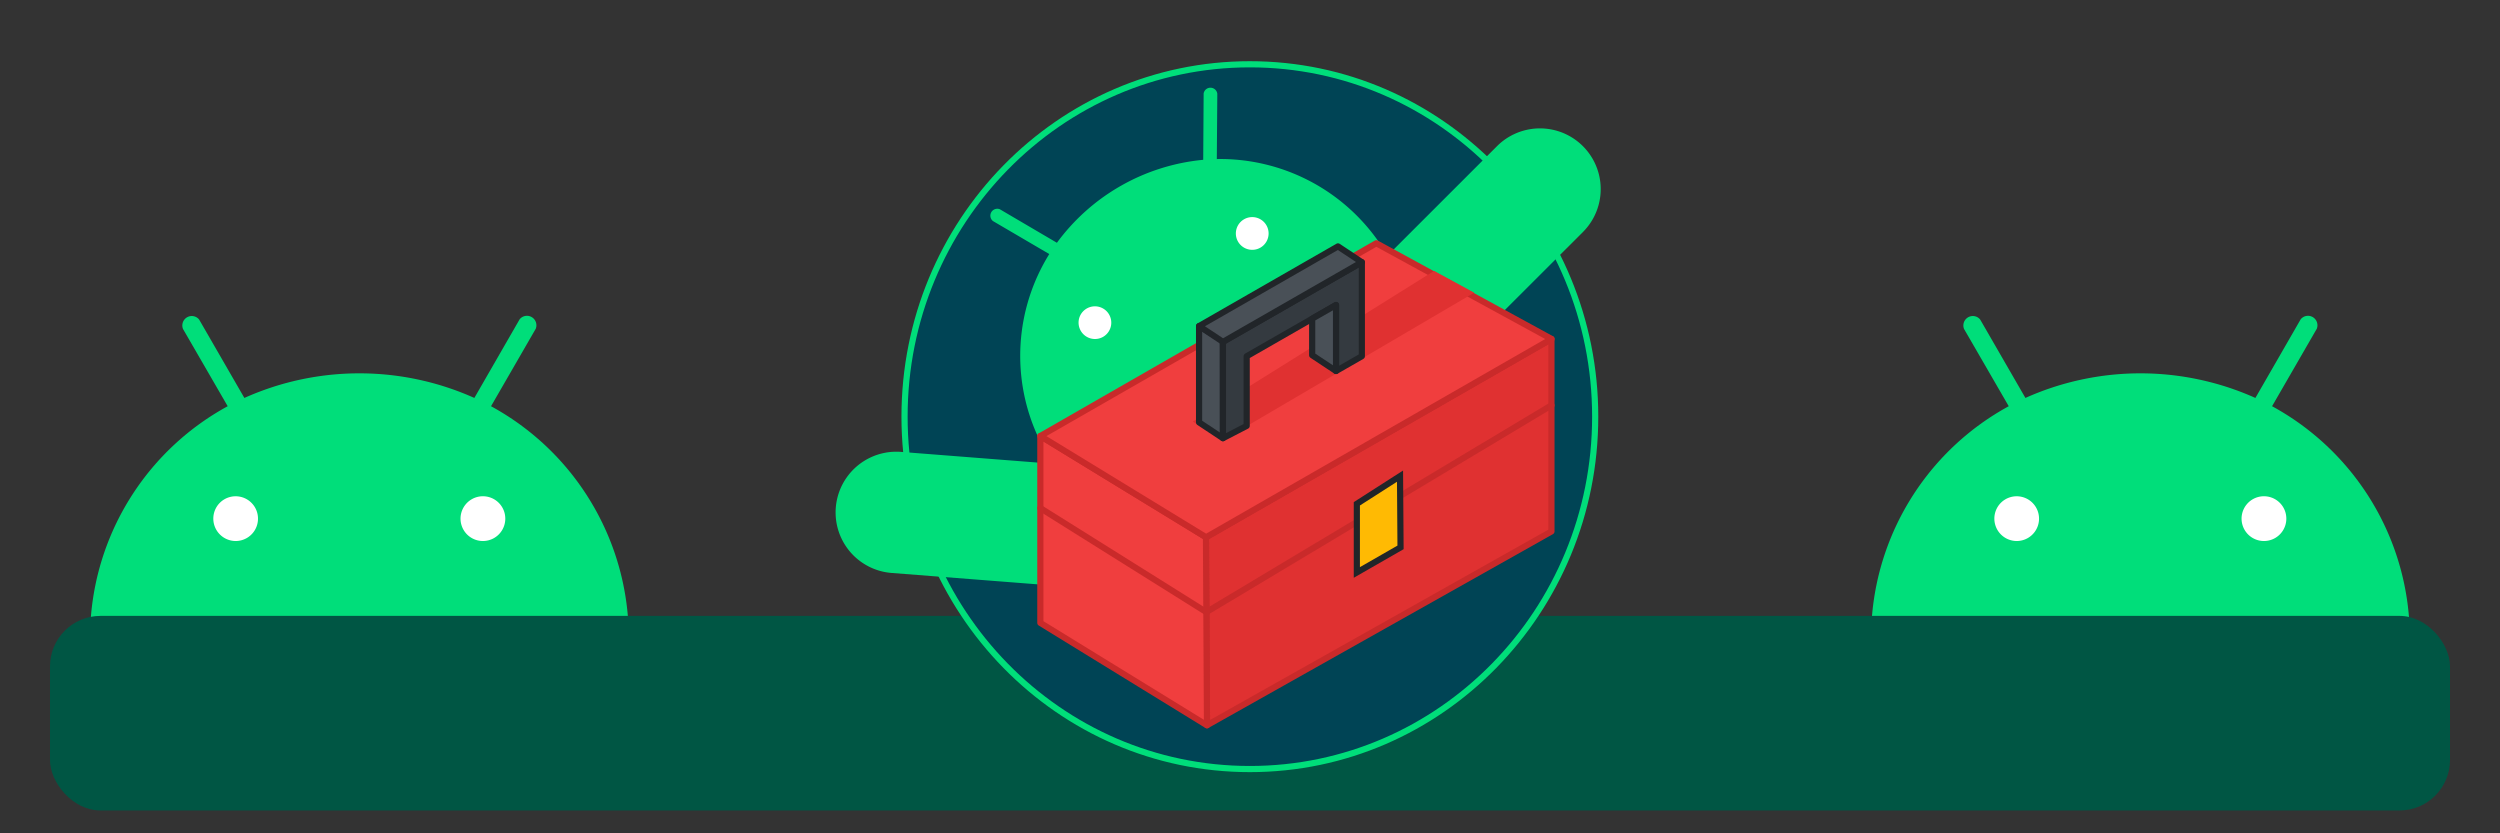 <?xml version="1.0" encoding="UTF-8" standalone="no"?>
<svg
   xmlns:dc="http://purl.org/dc/elements/1.1/"
   xmlns:cc="http://creativecommons.org/ns#"
   xmlns:rdf="http://www.w3.org/1999/02/22-rdf-syntax-ns#"
   xmlns:svg="http://www.w3.org/2000/svg"
   xmlns="http://www.w3.org/2000/svg"
   xmlns:sodipodi="http://sodipodi.sourceforge.net/DTD/sodipodi-0.dtd"
   xmlns:inkscape="http://www.inkscape.org/namespaces/inkscape"
   width="3000"
   height="1000"
   viewBox="0 0 793.75 264.583"
   version="1.1"
   id="svg8"
   inkscape:version="1.0.2-2 (e86c870879, 2021-01-15)"
   sodipodi:docname="introduction.svg"
   inkscape:export-filename="C:\Users\Jeovani\Desktop\logo\logo-1.png"
   inkscape:export-xdpi="9.6000004"
   inkscape:export-ydpi="9.6000004">
  <rect x="0" y="0" width="793.75" height="264.583" fill="#333333" stroke="none"/>
  <defs
     id="defs2" />
  <sodipodi:namedview
     id="base"
     pagecolor="#ffffff"
     bordercolor="#666666"
     borderopacity="1.0"
     inkscape:pageopacity="0.0"
     inkscape:pageshadow="2"
     inkscape:zoom="0.24748738"
     inkscape:cx="1986.9197"
     inkscape:cy="524.58814"
     inkscape:document-units="px"
     inkscape:current-layer="layer1"
     inkscape:document-rotation="0"
     showgrid="false"
     units="px"
     inkscape:window-width="1920"
     inkscape:window-height="1017"
     inkscape:window-x="-8"
     inkscape:window-y="-8"
     inkscape:window-maximized="1"
     showguides="true"
     inkscape:guide-bbox="true"
     inkscape:snap-others="false" />
  <g
     inkscape:label="Capa 1"
     inkscape:groupmode="layer"
     id="layer1"
     style="display:inline">
    <rect
       style="fill:#ffffff;fill-opacity:1;fill-rule:evenodd;stroke-width:1.958"
       id="rect889"
       width="106.258"
       height="33.377"
       x="625.411"
       y="148.602" />
    <rect
       style="display:inline;fill:#ffffff;fill-opacity:1;fill-rule:evenodd;stroke-width:1.958"
       id="rect889-4"
       width="106.258"
       height="33.377"
       x="61.593"
       y="147.392" />
    <path
       d="m 721.385,128.968 14.193,-24.583 a 3.008,3.008 0 0 0 -3.325,-4.069 2.982,2.982 0 0 0 -1.792,1.068 l -14.374,24.964 a 89.183,89.183 0 0 0 -73.016,0 l -14.374,-24.906 a 3.002,3.002 0 0 0 -5.117,3.001 l 14.193,24.531 a 83.8,83.8 0 0 0 -43.453,67.097 h 170.544 a 83.826,83.826 0 0 0 -43.479,-67.097 z m -81.083,42.806 a 7.116,7.116 0 0 1 -5.027,-12.13 7.103,7.103 0 1 1 5.027,12.13 z m 78.515,0 a 7.106,7.106 0 1 1 -0.025,-14.213 7.106,7.106 0 0 1 0.025,14.213 z"
       fill="#00de7a"
       id="path2-7"
       style="display:inline;stroke-width:0.265" />
    <path
       d="m 155.905,128.968 14.193,-24.583 a 3.008,3.008 0 0 0 -3.325,-4.069 2.982,2.982 0 0 0 -1.792,1.068 l -14.374,24.964 a 89.183,89.183 0 0 0 -73.017,0 l -14.374,-24.906 a 3.002,3.002 0 0 0 -5.117,3.001 l 14.193,24.531 A 83.8,83.8 0 0 0 28.84,196.072 H 199.384 a 83.826,83.826 0 0 0 -43.479,-67.097 z m -81.083,42.806 a 7.116,7.116 0 0 1 -5.027,-12.13 7.103,7.103 0 1 1 5.027,12.13 z m 78.515,0 a 7.106,7.106 0 1 1 -0.025,-14.213 7.106,7.106 0 0 1 0.025,14.213 z"
       fill="#00de7a"
       id="path2-7-3"
       style="display:inline;stroke-width:0.265" />
    <rect
       style="display:inline;fill:#005644;fill-opacity:1;fill-rule:evenodd;stroke-width:1.958"
       id="rect879"
       width="762"
       height="61.779"
       x="15.875"
       y="195.543"
       ry="16.036"
       rx="16.036" />
    <ellipse
       style="fill:#004455;fill-rule:evenodd;stroke:#00de7a;stroke-width:1.958;stroke-miterlimit:4;stroke-dasharray:none;stroke-opacity:1"
       id="path845"
       cx="396.833"
       cy="132.292"
       rx="109.642"
       ry="111.882" />
    <path
       d="m 285.944,143.466 a 19.288,19.277 0 0 0 -3.001,38.436 l 15.401,1.201 44.298,3.455 8.048,0.637 a 3.455,3.453 0 0 0 3.712,-3.172 l 2.454,-31.545 a 3.429,3.427 0 0 0 -3.166,-3.7 l -8.038,-0.645 z"
       fill="#4285f4"
       id="path24-8"
       style="fill:#00de7a;fill-opacity:1;stroke-width:0.265" />
    <ellipse
       style="fill:#ffffff;fill-opacity:1;fill-rule:evenodd;stroke:none;stroke-width:1.958;stroke-miterlimit:4;stroke-dasharray:none;stroke-opacity:1"
       id="path853-5"
       cx="397.586"
       cy="75.876"
       rx="10.287"
       ry="10.281" />
    <ellipse
       style="fill:#ffffff;fill-opacity:1;fill-rule:evenodd;stroke:none;stroke-width:1.958;stroke-miterlimit:4;stroke-dasharray:none;stroke-opacity:1"
       id="path853"
       cx="346.654"
       cy="101.705"
       rx="10.287"
       ry="10.281" />
    <path
       d="m 386.339,50.494 0.156,-20.751 a 2.2,2.199 0 0 0 -3.584,-1.388 2.181,2.18 0 0 0 -0.755,1.324 l -0.134,21.06 a 65.234,65.199 0 0 0 -46.453,26.342 l -18.135,-10.651 a 2.196,2.194 0 0 0 -2.172,3.755 l 17.884,10.478 a 61.297,61.265 0 0 0 -3.425,58.341 l 108.501,-61.528 a 61.316,61.284 0 0 0 -51.881,-26.979 z m -36.134,56.471 a 5.205,5.202 0 0 1 -7.576,-5.899 5.196,5.193 0 1 1 7.576,5.899 z m 49.952,-28.326 a 5.198,5.195 0 1 1 -5.147,-9.028 5.198,5.195 0 0 1 5.147,9.028 z"
       fill="#00de7a"
       id="path2"
       style="stroke-width:0.265" />
    <path
       d="m 502.721,73.525 a 19.288,19.277 0 0 0 -27.275,-27.261 l -10.923,10.917 -31.419,31.402 -5.715,5.699 a 3.455,3.453 0 0 0 0,4.881 l 22.392,22.367 a 3.429,3.427 0 0 0 4.87,0 l 5.715,-5.686 z"
       fill="#4285f4"
       id="path24"
       style="fill:#00de7a;fill-opacity:1;stroke-width:0.265" />
    <g
       transform="matrix(29.312,0,0,29.27,-2915.582,-3880.451)"
       style="display:inline;stroke:#c92a2a;stroke-width:0.067;stroke-linecap:round;stroke-linejoin:round;stroke-miterlimit:4;stroke-dasharray:none;stroke-opacity:1"
       id="g907">
      <path
         style="fill:#e03131;fill-opacity:1;stroke:#c92a2a;stroke-width:0.067;stroke-linecap:round;stroke-linejoin:round;stroke-miterlimit:4;stroke-dasharray:none;stroke-opacity:1"
         d="m 112.53,138.402 3.742,-2.151 v 2.088 l -3.731,2.102 z"
         id="path899"
         sodipodi:nodetypes="ccccc" />
      <path
         style="fill:#f03e3e;fill-opacity:1;stroke:#c92a2a;stroke-width:0.067;stroke-linecap:round;stroke-linejoin:round;stroke-miterlimit:4;stroke-dasharray:none;stroke-opacity:1"
         d="m 112.53,138.402 -1.794,-1.098 v 2.027 l 1.805,1.111 z"
         id="path901"
         sodipodi:nodetypes="ccccc" />
      <path
         style="fill:#f03e3e;fill-opacity:1;stroke:#c92a2a;stroke-width:0.067;stroke-linecap:round;stroke-linejoin:round;stroke-miterlimit:4;stroke-dasharray:none;stroke-opacity:1"
         d="m 110.736,137.304 3.639,-2.091 1.898,1.038 -3.742,2.151 z"
         id="path903" />
      <path
         style="display:inline;fill:none;stroke:#c92a2a;stroke-width:0.067;stroke-linecap:round;stroke-linejoin:round;stroke-miterlimit:4;stroke-dasharray:none;stroke-opacity:1"
         d="m 110.736,138.086 1.798,1.128 3.738,-2.243"
         id="path905"
         sodipodi:nodetypes="ccc" />
    </g>
    <path
       style="fill:#e03131;fill-opacity:1;stroke:#e03131;stroke-width:1.958;stroke-linecap:butt;stroke-linejoin:miter;stroke-miterlimit:4;stroke-dasharray:none;stroke-opacity:1"
       d="m 388.186,138.659 77.871,-45.692 -10.709,-5.816 -74.798,46.71 z"
       id="path945"
       sodipodi:nodetypes="ccccc" />
    <path
       sodipodi:nodetypes="ccccc"
       id="path919"
       d="m 430.798,159.957 v 21.799 l 13.873,-7.962 -0.164,-22.622 z"
       style="fill:#ffba03;fill-opacity:1;stroke:#212529;stroke-width:1.958;stroke-linecap:butt;stroke-linejoin:miter;stroke-miterlimit:4;stroke-dasharray:none;stroke-opacity:1" />
    <g
       style="stroke:#212529;stroke-width:0.824;stroke-linecap:round;stroke-linejoin:round;stroke-miterlimit:4;stroke-dasharray:none;stroke-opacity:1"
       transform="matrix(2.385,0,0,2.37,180.399,-182.936)"
       id="g941">
      <path
         style="fill:#495057;fill-opacity:1;stroke:#212529;stroke-width:0.824;stroke-linecap:round;stroke-linejoin:round;stroke-miterlimit:4;stroke-dasharray:none;stroke-opacity:1"
         d="m 83.987,133.774 3.175,2.117 -0.015,-13.093 -3.16,-1.926 z"
         id="path933" />
      <path
         style="fill:#343a40;fill-opacity:1;stroke:#212529;stroke-width:0.824;stroke-linecap:round;stroke-linejoin:round;stroke-miterlimit:4;stroke-dasharray:none;stroke-opacity:1"
         d="m 87.162,135.891 v -12.903 l 18.491,-10.675 v 12.597 l -3.435,1.983 v -8.846 l -11.896,6.868 v 9.329 z"
         id="path935" />
      <path
         style="fill:#495057;fill-opacity:1;stroke:#212529;stroke-width:0.824;stroke-linecap:round;stroke-linejoin:round;stroke-miterlimit:4;stroke-dasharray:none;stroke-opacity:1"
         d="m 83.987,120.871 3.175,2.117 18.49,-10.675 -3.175,-2.117 z"
         id="path937" />
      <path
         style="fill:#495057;fill-opacity:1;stroke:#212529;stroke-width:0.824;stroke-linecap:round;stroke-linejoin:round;stroke-miterlimit:4;stroke-dasharray:none;stroke-opacity:1"
         d="m 99.043,119.88 v 4.897 l 3.175,2.117 v -8.846 z"
         id="path939" />
    </g>
  </g>
</svg>
